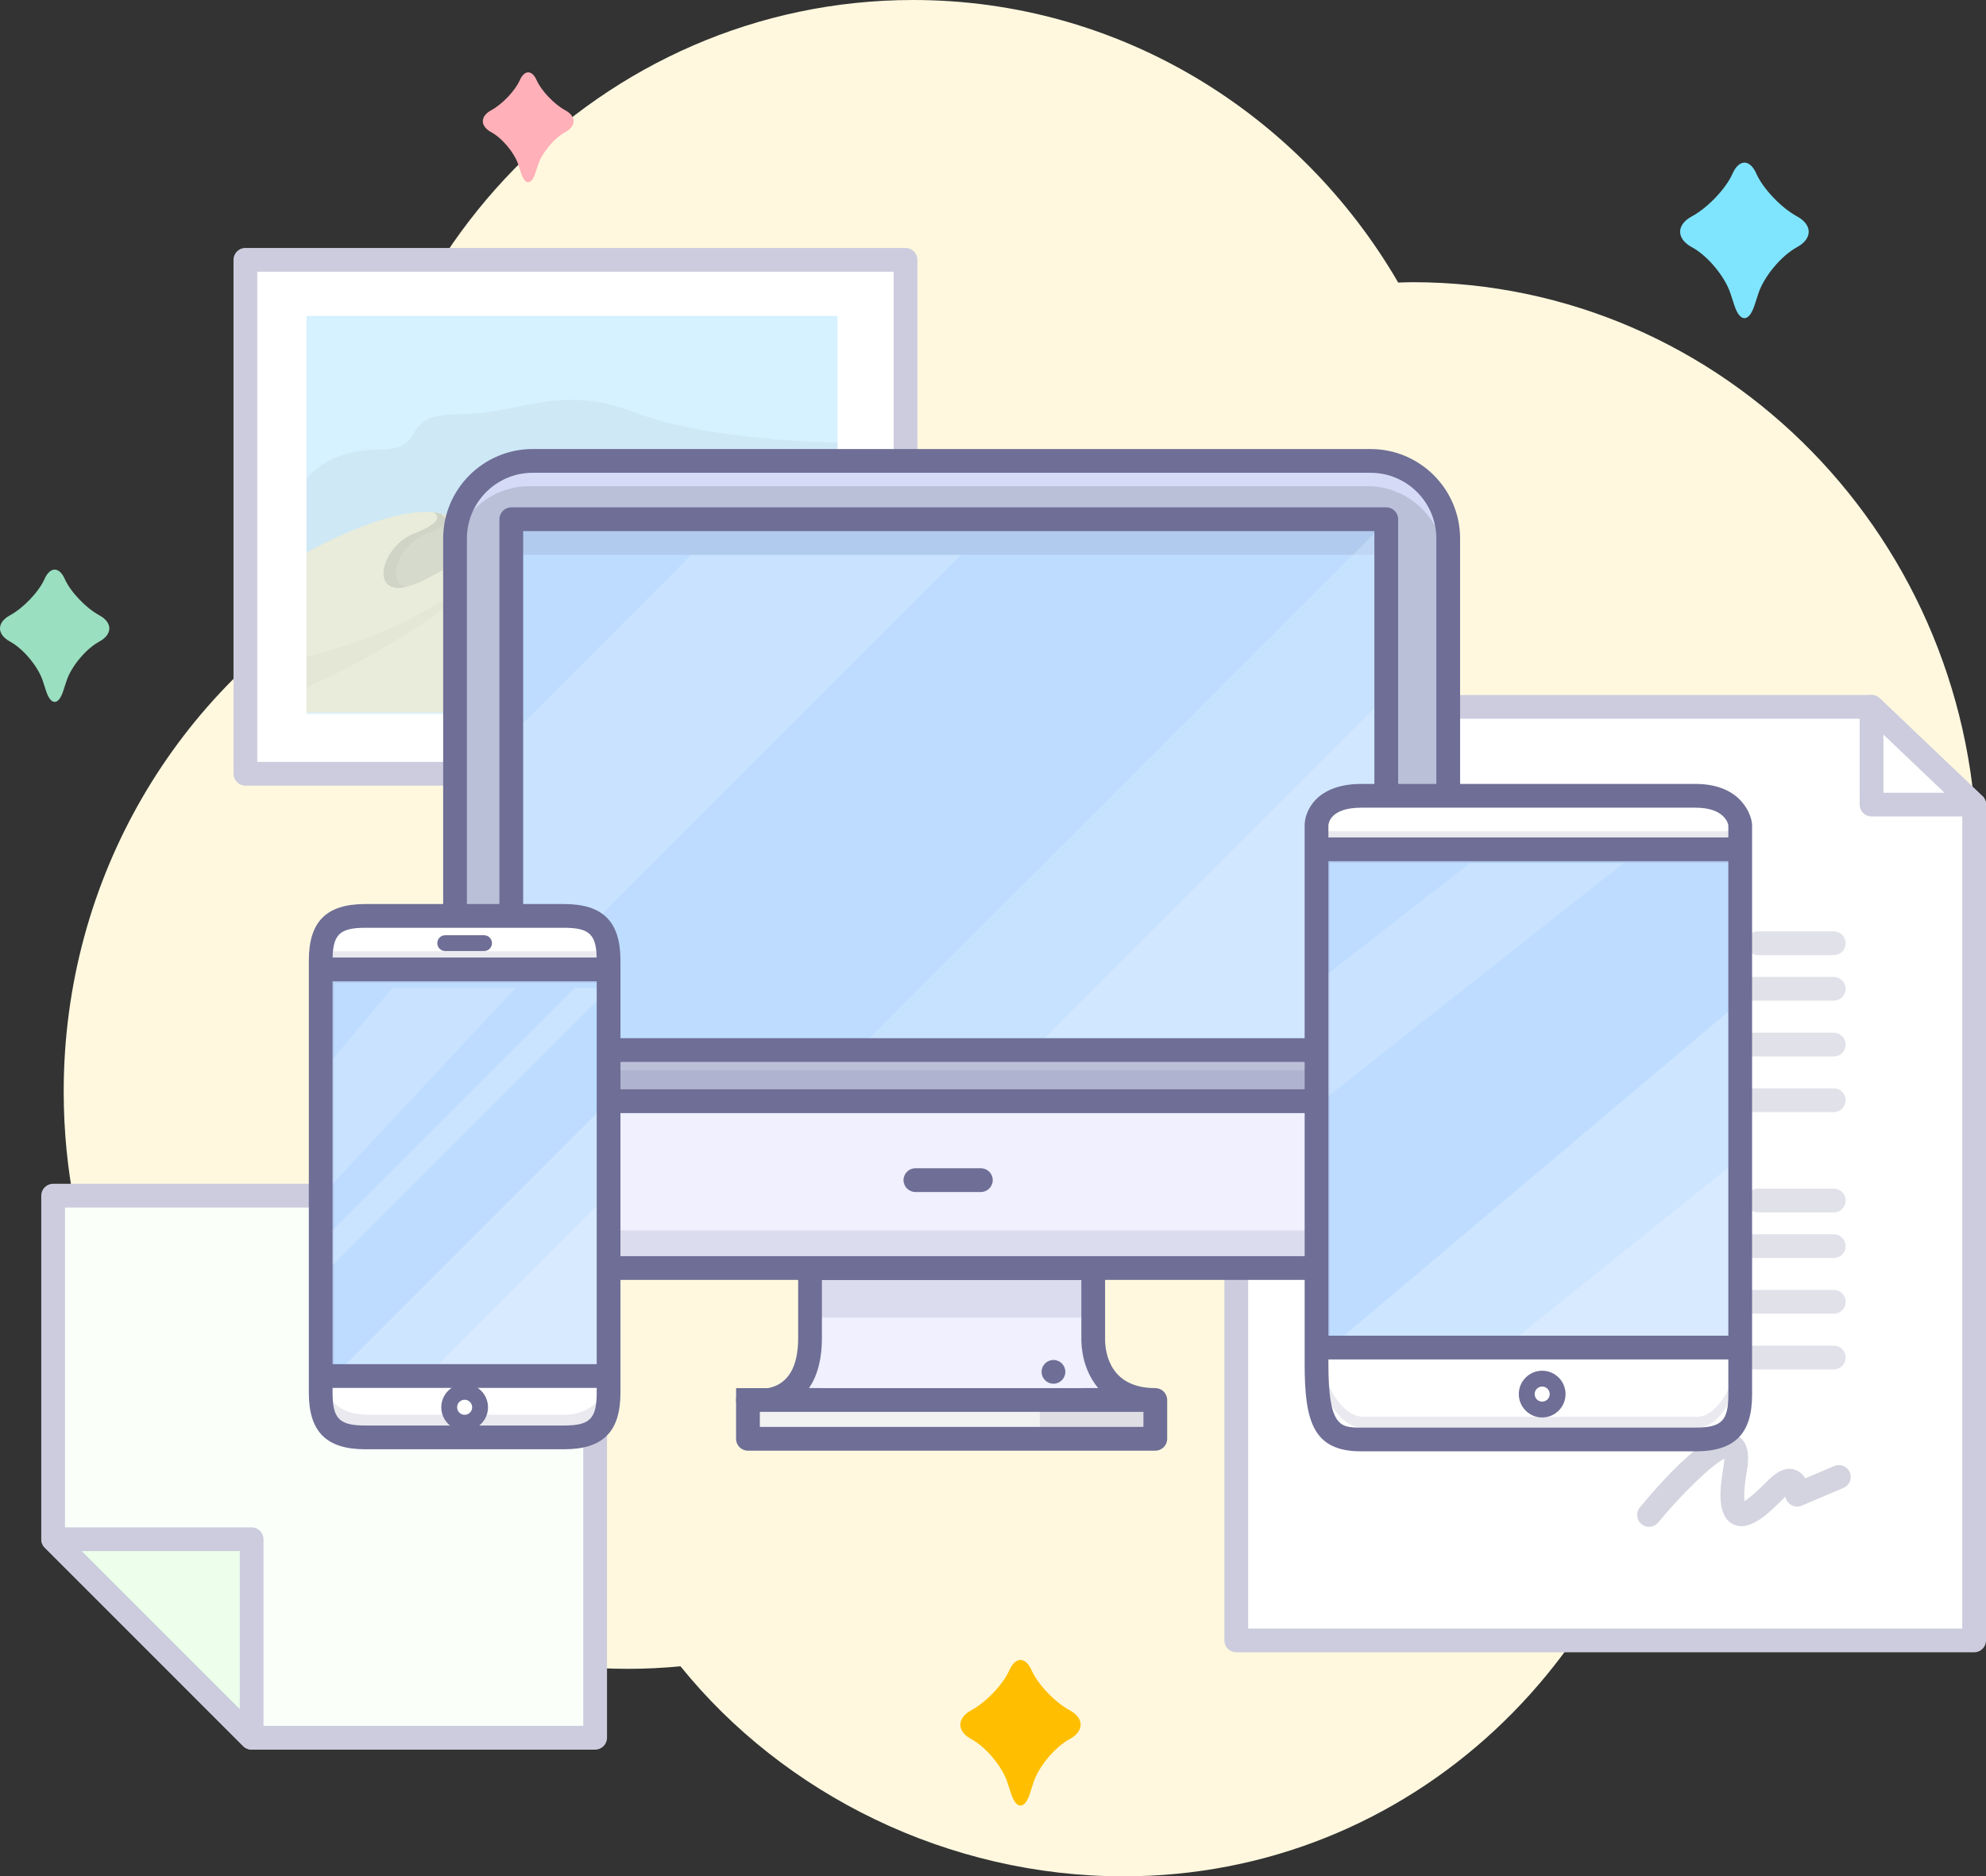 <svg xml:space="preserve" style="enable-background:new 0 0 250.896 236.988;" viewBox="0 0 250.896 236.988" height="236.988px" width="250.896px" y="0px" x="0px" xmlns:xlink="http://www.w3.org/1999/xlink" xmlns="http://www.w3.org/2000/svg" id="Layer_1" version="1.1">
<rect x="0" y="0" width="250.896" height="236.988" fill="#333333" stroke="none"/>
<path d="M249.747,108.561c0-40.273-31.915-72.918-71.282-72.918c-0.612,0-1.216,0.029-1.825,0.046
	C164.211,14.325,141.421,0,115.352,0C75.983,0,44.069,32.649,44.069,72.922c0,0.523,0.028,1.038,0.039,1.559
	C22.576,87.027,8.047,110.703,8.047,137.866c0,40.271,31.915,72.914,71.284,72.914c2.238,0,4.451-0.116,6.637-0.321
	c13.075,16.202,33.822,26.529,55.965,26.529c36.391,0,65.418-27.896,69.756-63.913C234.316,160.854,249.747,136.557,249.747,108.561
	z" style="fill:#FFF8DF;"></path>
<g>
	<g>
		<polygon points="236.435,89.277 156.179,89.277 156.179,207.193 249.397,207.193 249.397,101.625" style="fill:#FFFFFF;"></polygon>
		<path d="M249.397,208.693h-93.218c-0.828,0-1.5-0.672-1.5-1.5V89.277c0-0.829,0.672-1.5,1.5-1.5h80.256
			c0.385,0,0.756,0.148,1.034,0.414l12.962,12.348c0.298,0.283,0.466,0.675,0.466,1.086v105.568
			C250.897,208.021,250.225,208.693,249.397,208.693z M157.679,205.693h90.218V102.268l-12.062-11.491h-78.155V205.693z" style="fill:#CCCCDE;"></path>
	</g>
	<g>
		<polygon points="249.397,101.625 236.435,101.625 236.435,89.277" style="fill:#FFFFFF;"></polygon>
		<path d="M249.416,103.125c-0.005,0-0.013,0-0.02,0h-12.962c-0.828,0-1.5-0.671-1.5-1.5V89.277
			c0-0.6,0.357-1.143,0.909-1.379c0.552-0.237,1.19-0.121,1.625,0.293l12.825,12.217c0.377,0.272,0.622,0.716,0.622,1.217
			C250.916,102.454,250.245,103.125,249.416,103.125z M237.935,100.125h7.713l-7.713-7.348V100.125z" style="fill:#CCCCDE;"></path>
	</g>
	<path d="M209.278,109.368h-16.631c-0.828,0-1.5-0.671-1.5-1.5
		s0.672-1.5,1.5-1.5h16.631c0.828,0,1.5,0.671,1.5,1.5S210.106,109.368,209.278,109.368z" style="opacity:0.21;fill:#6E6E96;enable-background:new    ;"></path>
	<g style="opacity:0.21;">
		<path d="M213.115,120.636h-42.218c-0.828,0-1.5-0.672-1.5-1.5c0-0.829,0.672-1.5,1.5-1.5h42.218
			c0.828,0,1.5,0.671,1.5,1.5C214.615,119.964,213.944,120.636,213.115,120.636z" style="fill:#6E6E96;"></path>
		<path d="M231.665,120.636h-9.592c-0.828,0-1.5-0.672-1.5-1.5c0-0.829,0.672-1.5,1.5-1.5h9.592
			c0.828,0,1.5,0.671,1.5,1.5C233.165,119.964,232.493,120.636,231.665,120.636z" style="fill:#6E6E96;"></path>
		<path d="M205.44,126.393h-34.542c-0.828,0-1.5-0.672-1.5-1.5s0.672-1.5,1.5-1.5h34.542
			c0.828,0,1.5,0.672,1.5,1.5S206.268,126.393,205.44,126.393z" style="fill:#6E6E96;"></path>
		<path d="M231.665,126.393h-21.746c-0.828,0-1.5-0.672-1.5-1.5s0.672-1.5,1.5-1.5h21.746
			c0.828,0,1.5,0.672,1.5,1.5S232.493,126.393,231.665,126.393z" style="fill:#6E6E96;"></path>
		<path d="M187.213,133.43h-16.315c-0.828,0-1.5-0.672-1.5-1.5s0.672-1.5,1.5-1.5h16.315
			c0.828,0,1.5,0.672,1.5,1.5S188.041,133.43,187.213,133.43z" style="fill:#6E6E96;"></path>
		<path d="M202.882,133.43h-9.597c-0.828,0-1.5-0.672-1.5-1.5s0.672-1.5,1.5-1.5h9.597
			c0.828,0,1.5,0.672,1.5,1.5S203.71,133.43,202.882,133.43z" style="fill:#6E6E96;"></path>
		<path d="M231.665,133.43H207.36c-0.828,0-1.5-0.672-1.5-1.5s0.672-1.5,1.5-1.5h24.306
			c0.828,0,1.5,0.672,1.5,1.5S232.493,133.43,231.665,133.43z" style="fill:#6E6E96;"></path>
		<path d="M196.805,140.465h-25.907c-0.828,0-1.5-0.672-1.5-1.5s0.672-1.5,1.5-1.5h25.907
			c0.828,0,1.5,0.672,1.5,1.5S197.633,140.465,196.805,140.465z" style="fill:#6E6E96;"></path>
		<path d="M207.041,140.465h-3.199c-0.828,0-1.5-0.672-1.5-1.5s0.672-1.5,1.5-1.5h3.199
			c0.828,0,1.5,0.672,1.5,1.5S207.869,140.465,207.041,140.465z" style="fill:#6E6E96;"></path>
		<path d="M231.665,140.465h-18.23c-0.828,0-1.5-0.672-1.5-1.5s0.672-1.5,1.5-1.5h18.23
			c0.828,0,1.5,0.672,1.5,1.5S232.493,140.465,231.665,140.465z" style="fill:#6E6E96;"></path>
	</g>
	<path d="M208.322,192.845c-0.338,0-0.677-0.113-0.957-0.346
		c-0.638-0.529-0.726-1.475-0.196-2.112c5.864-7.065,9.973-10.125,12.191-9.103c1.947,0.897,1.473,3.653,1.316,4.559
		c-0.369,2.139-0.353,3.225-0.287,3.742c0.884-0.516,2.396-2.029,3.025-2.659c1.259-1.258,2.433-1.678,3.492-1.235
		c0.537,0.223,0.898,0.606,1.141,1.034l3.679-1.561c0.765-0.323,1.644,0.032,1.967,0.795s-0.032,1.644-0.795,1.967l-5.277,2.239
		c-0.464,0.197-0.995,0.147-1.414-0.13c-0.351-0.232-0.584-0.599-0.651-1.006c-0.006,0.006-0.013,0.012-0.019,0.018
		c-2.123,2.125-4.531,4.533-6.639,3.442c-1.951-1.011-1.69-4.185-1.179-7.156c0.086-0.494,0.115-0.849,0.12-1.097
		c-1.586,0.799-5.202,4.259-8.362,8.066C209.18,192.66,208.752,192.845,208.322,192.845z" style="opacity:0.3;fill:#6E6E96;enable-background:new    ;"></path>
	<path d="M205.121,147.184h-34.224c-0.828,0-1.5-0.672-1.5-1.5
		s0.672-1.5,1.5-1.5h34.224c0.828,0,1.5,0.672,1.5,1.5S205.949,147.184,205.121,147.184z" style="opacity:0.21;fill:#6E6E96;enable-background:new    ;"></path>
	<g style="opacity:0.21;">
		<path d="M213.115,153.13h-42.218c-0.828,0-1.5-0.672-1.5-1.5s0.672-1.5,1.5-1.5h42.218
			c0.828,0,1.5,0.672,1.5,1.5S213.944,153.13,213.115,153.13z" style="fill:#6E6E96;"></path>
		<path d="M231.665,153.13h-9.592c-0.828,0-1.5-0.672-1.5-1.5s0.672-1.5,1.5-1.5h9.592
			c0.828,0,1.5,0.672,1.5,1.5S232.493,153.13,231.665,153.13z" style="fill:#6E6E96;"></path>
		<path d="M205.44,158.889h-34.542c-0.828,0-1.5-0.672-1.5-1.5s0.672-1.5,1.5-1.5h34.542
			c0.828,0,1.5,0.672,1.5,1.5S206.268,158.889,205.44,158.889z" style="fill:#6E6E96;"></path>
		<path d="M231.665,158.889h-21.746c-0.828,0-1.5-0.672-1.5-1.5s0.672-1.5,1.5-1.5h21.746
			c0.828,0,1.5,0.672,1.5,1.5S232.493,158.889,231.665,158.889z" style="fill:#6E6E96;"></path>
		<path d="M187.213,165.926h-16.315c-0.828,0-1.5-0.672-1.5-1.5s0.672-1.5,1.5-1.5h16.315
			c0.828,0,1.5,0.672,1.5,1.5S188.041,165.926,187.213,165.926z" style="fill:#6E6E96;"></path>
		<path d="M202.882,165.926h-9.597c-0.828,0-1.5-0.672-1.5-1.5s0.672-1.5,1.5-1.5h9.597
			c0.828,0,1.5,0.672,1.5,1.5S203.71,165.926,202.882,165.926z" style="fill:#6E6E96;"></path>
		<path d="M231.665,165.926H207.36c-0.828,0-1.5-0.672-1.5-1.5s0.672-1.5,1.5-1.5h24.306
			c0.828,0,1.5,0.672,1.5,1.5S232.493,165.926,231.665,165.926z" style="fill:#6E6E96;"></path>
		<path d="M196.805,172.961h-25.907c-0.828,0-1.5-0.672-1.5-1.5s0.672-1.5,1.5-1.5h25.907
			c0.828,0,1.5,0.672,1.5,1.5S197.633,172.961,196.805,172.961z" style="fill:#6E6E96;"></path>
		<path d="M207.041,172.961h-3.199c-0.828,0-1.5-0.672-1.5-1.5s0.672-1.5,1.5-1.5h3.199
			c0.828,0,1.5,0.672,1.5,1.5S207.869,172.961,207.041,172.961z" style="fill:#6E6E96;"></path>
		<path d="M231.665,172.961h-18.23c-0.828,0-1.5-0.672-1.5-1.5s0.672-1.5,1.5-1.5h18.23
			c0.828,0,1.5,0.672,1.5,1.5S232.493,172.961,231.665,172.961z" style="fill:#6E6E96;"></path>
	</g>
</g>
<g id="Layer_2_3_">
	<g>
		<rect height="64.914" width="83.4" style="fill:#FFFFFF;" y="32.816" x="31"></rect>
		<path d="M114.401,99.23H31c-0.829,0-1.5-0.671-1.5-1.5V32.816c0-0.829,0.671-1.5,1.5-1.5h83.4
			c0.829,0,1.5,0.671,1.5,1.5V97.73C115.901,98.559,115.229,99.23,114.401,99.23z M32.5,96.23h80.4V34.316H32.5V96.23z" style="fill:#CCCCDE;"></path>
	</g>
	<g id="Layer_2_1_">
		<rect height="50.268" width="67.085" style="fill:#D6F1FF;" y="39.901" x="38.72"></rect>
	</g>
	<g style="opacity:0.47;" id="Layer_3_1_">
		<path d="M38.72,60.451c0,0,2.62-3.667,9.172-3.667
			c6.551,0,2.099-4.456,9.958-4.456c7.86,0,12.838-3.93,22.276-0.265c9.434,3.67,25.679,3.849,25.679,3.849l0.214,13.169
			L38.72,72.766V60.451L38.72,60.451z" style="opacity:0.08;enable-background:new    ;"></path>
		<polygon points="70.596,62.6 38.72,81.252 38.72,90.004 106.019,90.004" style="fill:#FFE5B0;"></polygon>
		<path d="M38.72,69.8c0,0,9.849-5.67,16.024-5.103c6.172,0.562-3.984,9.511-3.984,9.511l-12.04,7.044V69.8z" style="fill:#FFE5B0;"></path>
		<path d="M54.746,64.696c0,0,2.131,0.945-2.459,2.722c-4.594,1.774-6.087,9.578,1.39,5.793
			c7.479-3.785,16.918-10.609,16.918-10.609S63.93,66.79,54.746,64.696z" style="fill:#F2D9A6;"></path>
		<path d="M80.126,62.785c0,0,8.471-5.242,25.599-1.808l0.292,5.138L80.126,62.785z" style="fill:#FFE5B0;"></path>
		<path d="M53.677,73.21c3.14-1.588,6.624-3.715,9.614-5.645c-6.548-0.623-7.575-2.668-7.575-2.668
			l-0.003-0.003c-0.321-0.059-0.643-0.123-0.969-0.196c0,0,2.135,0.945-2.459,2.721C47.695,69.191,46.199,76.997,53.677,73.21z" style="fill:#D6C093;"></path>
		<path d="M83.385,61.411c0,0,12.588,0.028,22.483,2.113l0.15,2.591
			L83.385,61.411z" style="opacity:0.42;fill:#D6C093;enable-background:new    ;"></path>
		<g>
			<path d="M77.603,60.912c0,0-11.537-0.946-5.77,6.385c5.77,7.333,34.186,22.708,34.186,22.708v-23.89
				C106.019,66.114,85.72,60.912,77.603,60.912z" style="fill:#D6C093;"></path>
		</g>
		<path d="M38.72,82.904c0,0,17.847-3.712,26.218-15.22
			c0,0-4.729,9.457-26.218,19.15V82.904z" style="opacity:0.27;fill:#D6C093;enable-background:new    ;"></path>
		<path d="M73.105,68.698c0,0,16.195,12.945,19.337,21.306h13.577
			L73.105,68.698z" style="opacity:0.25;fill:#D6C093;enable-background:new    ;"></path>
		<g>
			<path d="M75.512,69.301c-6.738-8.452,6.745-7.359,6.745-7.359c1.455,0,3.009,0.006,4.6,0.013
				c-3.578-0.61-6.918-1.043-9.254-1.043c0,0-11.537-0.945-5.77,6.386c2.558,3.248,9.562,8.078,16.568,12.449
				C83.167,76.333,78.111,72.555,75.512,69.301z M105.545,65.993v23.706c0,0-0.668-0.343-1.812-0.954
				c1.433,0.798,2.285,1.257,2.285,1.257V66.115C106.019,66.114,105.85,66.072,105.545,65.993z" style="fill:#C7B289;"></path>
		</g>
		<g>
			<path d="M53.86,67.417c1.737-0.673,2.508-1.225,2.802-1.649c-0.75-0.489-0.943-0.874-0.943-0.874
				s-0.003,0-0.004,0c-0.319-0.059-0.641-0.125-0.967-0.197c0,0,2.131,0.945-2.459,2.722c-3.992,1.541-5.644,7.637-1.094,6.719
				C48.733,73.414,50.435,68.739,53.86,67.417z" style="fill:#C7B289;"></path>
		</g>
	</g>
</g>
<g>
	<g>
		<polygon points="6.711,194.413 6.711,151.016 75.185,151.016 75.185,219.487 31.786,219.487" style="fill:#FAFFFA;"></polygon>
		<path d="M75.185,220.987H31.786c-0.398,0-0.779-0.158-1.061-0.439L5.651,195.474
			c-0.281-0.281-0.439-0.663-0.439-1.061v-43.397c0-0.828,0.671-1.5,1.5-1.5h68.474c0.829,0,1.5,0.672,1.5,1.5v68.472
			C76.685,220.315,76.013,220.987,75.185,220.987z M32.407,217.987h41.277v-65.472H8.211v41.276L32.407,217.987z" style="fill:#CCCCDE;"></path>
	</g>
	<g>
		<polygon points="6.711,194.413 31.786,194.413 31.786,219.487" style="fill:#EDFFEB;"></polygon>
		<path d="M31.787,220.987c-0.391,0-0.774-0.152-1.061-0.439L5.651,195.474
			c-0.429-0.429-0.558-1.074-0.325-1.635c0.232-0.561,0.779-0.926,1.386-0.926h25.075c0.829,0,1.5,0.672,1.5,1.5v25.074
			c0,0.606-0.365,1.153-0.926,1.386C32.175,220.95,31.98,220.987,31.787,220.987z M10.333,195.913l19.954,19.953v-19.953H10.333z" style="fill:#CCCCDE;"></path>
	</g>
</g>
<g id="Layer_2_2_">
	<g id="Layer_4_1_">
		<g>
			<path d="M97.197,176.823h-2.704C94.491,176.823,95.716,177.091,97.197,176.823z M138.11,169.341v-9.181
				h-35.776v8.82c0,5.781-2.868,7.438-5.137,7.842h5.137v2.449h35.776v-2.449h7.844C138.781,176.823,138.153,170.872,138.11,169.341
				z" style="fill:#F0F0FF;"></path>
			<path d="M139.61,180.771h-38.776v-2.449H97.33c-0.483,0.08-0.985,0.12-1.493,0.12c0,0,0,0,0,0
				c-1.064,0-2.845,0-2.845-1.619v-1.5h4.059c2.509-0.504,3.782-2.637,3.782-6.343v-10.32h38.776v10.681
				c0.05,1.77,0.77,5.981,6.342,5.981v3h-6.342V180.771z M103.833,177.771h32.776v-2.449h2.133
				c-1.436-1.709-2.075-3.908-2.132-5.939l-0.001-7.723h-32.776v7.32c0,2.923-0.672,4.944-1.63,6.342h1.63V177.771z M133.087,174.77
				c-0.828,0-1.5-0.672-1.5-1.5c0-0.829,0.672-1.5,1.5-1.5s1.5,0.671,1.5,1.5C134.587,174.098,133.915,174.77,133.087,174.77z" style="fill:#6E6E96;"></path>
		</g>
		<g>
			<rect height="4.903" width="51.462" style="fill:#F2F2F2;" y="176.823" x="94.491"></rect>
			<path d="M145.953,183.227H94.491c-0.829,0-1.5-0.672-1.5-1.5v-4.903c0-0.828,0.671-1.5,1.5-1.5h51.462
				c0.828,0,1.5,0.672,1.5,1.5v4.903C147.453,182.555,146.781,183.227,145.953,183.227z M95.991,180.227h48.462v-1.903H95.991
				V180.227z" style="fill:#6E6E96;"></path>
		</g>
		<g>
			<path d="M57.487,146.927V68.019c0-5.392,4.41-9.803,9.803-9.803h105.865c5.392,0,9.803,4.411,9.803,9.803
				v78.908" style="fill:#BBC0D9;"></path>
		</g>
		<rect height="67.045" width="110.537" style="fill:#BDDCFF;" y="65.581" x="64.593"></rect>
		<g>
			<path d="M182.958,139.086v11.271c0,5.393-4.413,9.803-9.804,9.803H67.29c-5.394,0-9.803-4.411-9.803-9.803
				v-11.271H182.958z" style="fill:#F0F0FF;"></path>
		</g>
		<rect height="4.504" width="110.537" style="opacity:0.15;fill:#6E6E96;enable-background:new    ;" y="65.581" x="64.593"></rect>
		<path d="M172.741,57.268H66.875c-5.393,0-9.802,4.411-9.802,9.802v4.135c0-5.393,4.411-9.802,9.802-9.802
			h105.866c5.392,0,9.803,4.41,9.803,9.802V67.07C182.545,61.678,178.133,57.268,172.741,57.268z" style="fill:#D5DBF7;"></path>
		<g>
			<path d="M173.155,161.66H67.29c-6.232,0-11.303-5.07-11.303-11.303v-12.771h128.471v12.771
				C184.458,156.59,179.387,161.66,173.155,161.66z M58.988,140.586v9.771c0,4.578,3.725,8.303,8.303,8.303h105.864
				c4.579,0,8.304-3.725,8.304-8.303v-9.771H58.988z" style="fill:#6E6E96;"></path>
		</g>
		<g>
			<path d="M184.457,146.927h-3V68.019c0-4.579-3.725-8.303-8.303-8.303H67.289
				c-4.578,0-8.303,3.725-8.303,8.303v78.908h-3V68.019c0-6.232,5.07-11.303,11.303-11.303h105.865
				c6.232,0,11.303,5.071,11.303,11.303V146.927z" style="fill:#6E6E96;"></path>
		</g>
		<path d="M173.155,155.408H67.29c-5.394,0-9.803-4.413-9.803-9.805
			v4.754c0,5.393,4.41,9.805,9.803,9.805h105.866c5.391,0,9.802-4.412,9.802-9.805v-4.754
			C182.958,150.995,178.546,155.408,173.155,155.408z" style="opacity:0.15;fill:#6E6E96;enable-background:new    ;"></path>
		<rect height="3.925" width="125.471" style="opacity:0.15;fill:#6E6E96;enable-background:new    ;" y="135.161" x="57.487"></rect>
		<rect height="6.258" width="35.776" style="opacity:0.15;fill:#6E6E96;enable-background:new    ;" y="160.16" x="102.333"></rect>
		<rect height="4.903" width="14.595" style="opacity:0.15;fill:#6E6E96;enable-background:new    ;" y="176.823" x="131.358"></rect>
		<polygon points="108.917,132.061 174.499,66.476 174.499,88.565 
			131.004,132.061" style="opacity:0.31;fill:#DEEFFF;enable-background:new    ;"></polygon>
		<polygon points="174.499,88.565 131.004,132.061 174.499,132.061" style="opacity:0.31;fill:#FFFFFF;enable-background:new    ;"></polygon>
		<path d="M123.915,150.555h-8.27c-0.829,0-1.5-0.672-1.5-1.5s0.671-1.5,1.5-1.5h8.27
			c0.829,0,1.5,0.672,1.5,1.5S124.744,150.555,123.915,150.555z" style="fill:#6E6E96;"></path>
		<polygon points="64.593,92.825 87.334,70.085 121.435,70.085 
			65.107,126.415" style="opacity:0.17;fill:#FFFFFF;enable-background:new    ;"></polygon>
		<path d="M175.13,134.126H64.593c-0.829,0-1.5-0.672-1.5-1.5V65.581c0-0.829,0.671-1.5,1.5-1.5H175.13
			c0.828,0,1.5,0.671,1.5,1.5v67.045C176.63,133.454,175.958,134.126,175.13,134.126z M66.093,131.126H173.63V67.081H66.093V131.126
			z" style="fill:#6E6E96;"></path>
	</g>
	<g>
		<path d="M76.883,175.896c0,3.107-2.544,5.652-5.653,5.652H46.169c-3.109,0-5.654-2.545-5.654-5.652v-54.561
			c0-3.108,2.544-5.653,5.654-5.653h25.062c3.109,0,5.653,2.544,5.653,5.653L76.883,175.896L76.883,175.896L76.883,175.896z" style="fill:#F0F0FF;"></path>
		<path d="M76.883,175.896c0,3.107-2.544,5.652-5.653,5.652H46.169c-3.109,0-5.654-2.545-5.654-5.652v-54.561
			c0-3.108,2.544-5.653,5.654-5.653h25.062c3.109,0,5.653,2.544,5.653,5.653L76.883,175.896L76.883,175.896L76.883,175.896z" style="fill:#FFFFFF;"></path>
		<rect height="50.914" width="36.368" style="fill:#BDDCFF;" y="122.884" x="40.515"></rect>
		<polygon points="42.198,173.798 76.883,139.114 76.883,150.796 
			53.88,173.798" style="opacity:0.49;fill:#DEEFFF;enable-background:new    ;"></polygon>
		<polygon points="76.883,150.796 53.88,173.798 76.883,173.798" style="opacity:0.4;fill:#FFFFFF;enable-background:new    ;"></polygon>
		<rect height="3" width="36.368" style="fill:#6E6E96;" y="120.938" x="40.515"></rect>
		<rect height="3" width="36.368" style="fill:#6E6E96;" y="172.298" x="40.515"></rect>
		<path d="M61.154,120.123h-4.908c-0.552,0-1-0.447-1-1c0-0.552,0.448-1,1-1h4.908c0.552,0,1,0.448,1,1
			C62.154,119.676,61.706,120.123,61.154,120.123z" style="fill:#6E6E96;"></path>
		<path d="M58.7,180.698c-1.628,0-2.952-1.324-2.952-2.952s1.324-2.952,2.952-2.952
			c1.627,0,2.951,1.324,2.951,2.952S60.328,180.698,58.7,180.698z M58.7,176.794c-0.525,0-0.952,0.427-0.952,0.952
			s0.427,0.952,0.952,0.952c0.524,0,0.951-0.427,0.951-0.952S59.225,176.794,58.7,176.794z" style="fill:#6E6E96;"></path>
		<polygon points="76.883,122.438 40.515,122.438 40.515,173.798 
			42.198,173.798 42.198,124.16 76.883,124.16" style="opacity:0.15;fill:#6E6E96;enable-background:new    ;"></polygon>
		<rect height="1.479" width="36.368" style="opacity:0.15;fill:#6E6E96;enable-background:new    ;" y="120.155" x="40.515"></rect>
		<path d="M71.481,178.684H46.42c-3.108,0-5.653-1.535-5.653-5.653
			v1.385c0,5.125,2.544,5.655,5.653,5.655h25.062c3.109,0,5.653-1.539,5.653-5.655h0.001v-1.385h-0.001
			C77.135,176.141,74.59,178.684,71.481,178.684z" style="opacity:0.15;fill:#6E6E96;enable-background:new    ;"></path>
		<polygon points="40.896,135.143 49.587,124.749 65.173,124.749 
			41.13,150.493" style="opacity:0.17;fill:#FFFFFF;enable-background:new    ;"></polygon>
		<polygon points="72.669,124.749 41.635,155.782 41.598,160.223 
			77.071,124.749" style="opacity:0.2;fill:#FFFFFF;enable-background:new    ;"></polygon>
		<path d="M71.23,183.049H46.169c-4.948,0-7.154-2.206-7.154-7.152v-54.561c0-4.947,2.207-7.153,7.154-7.153
			h25.062c4.947,0,7.153,2.206,7.153,7.153l-0.001,54.561C78.383,180.843,76.177,183.049,71.23,183.049z M46.169,117.183
			c-3.3,0-4.154,0.854-4.154,4.153v54.561c0,3.299,0.854,4.152,4.154,4.152H71.23c3.299,0,4.153-0.854,4.153-4.152l0.001-54.561
			c0-3.299-0.854-4.153-4.153-4.153H46.169z" style="fill:#6E6E96;"></path>
	</g>
</g>
<g>
	<path d="M219.845,176.157c0,3.108-2.545,5.653-5.654,5.653h-42.218c-3.108,0-5.653-2.545-5.653-9.512v-69.99
		c0,0.75,2.545-1.795,5.653-1.795h42.22c3.109,0,5.652,2.544,5.652,1.795v69.99V176.157L219.845,176.157z" style="fill:#F0F0FF;"></path>
	<path d="M219.845,176.157c0,3.108-2.545,5.653-5.654,5.653h-42.218c-3.108,0-5.653-2.545-5.653-9.512v-69.99
		c0,0.75,2.545-1.795,5.653-1.795h42.22c3.109,0,5.652,2.544,5.652,1.795v69.99V176.157L219.845,176.157z" style="fill:#FFFFFF;"></path>
	<rect height="62.487" width="53.526" style="fill:#BDDCFF;" y="107.716" x="166.318"></rect>
	<polygon points="168.002,170.203 219.845,126.505 219.845,146.236 
		190.007,170.203" style="opacity:0.49;fill:#DEEFFF;enable-background:new    ;"></polygon>
	<polygon points="219.845,146.236 190.007,170.203 219.845,170.203" style="opacity:0.4;fill:#FFFFFF;enable-background:new    ;"></polygon>
	<rect height="3" width="53.527" style="fill:#6E6E96;" y="105.771" x="166.318"></rect>
	<rect height="3" width="53.527" style="fill:#6E6E96;" y="168.703" x="166.318"></rect>
	<path d="M194.827,179.031c-1.628,0-2.952-1.324-2.952-2.952s1.324-2.952,2.952-2.952
		c1.627,0,2.951,1.324,2.951,2.952S196.454,179.031,194.827,179.031z M194.827,175.127c-0.525,0-0.952,0.427-0.952,0.952
		s0.427,0.952,0.952,0.952c0.524,0,0.951-0.427,0.951-0.952S195.352,175.127,194.827,175.127z" style="fill:#6E6E96;"></path>
	<polygon points="219.845,107.271 166.318,107.271 166.318,170.203 
		168.002,170.203 168.002,108.992 219.845,108.992" style="opacity:0.15;fill:#6E6E96;enable-background:new    ;"></polygon>
	<rect height="1.479" width="53.526" style="opacity:0.15;fill:#6E6E96;enable-background:new    ;" y="104.988" x="166.318"></rect>
	<path d="M214.442,178.946h-42.22c-3.106,0-5.652-5.395-5.652-9.513
		v1.387c0,5.123,2.546,9.512,5.652,9.512h42.22c3.11,0,5.653-5.396,5.653-9.512h0.002v-1.387h-0.002
		C220.096,172.545,217.553,178.946,214.442,178.946z" style="opacity:0.15;fill:#6E6E96;enable-background:new    ;"></path>
	<polygon points="166.253,124.15 185.713,108.992 205.158,108.992 
		166.488,139.503" style="opacity:0.17;fill:#FFFFFF;enable-background:new    ;"></polygon>
	<path d="M214.191,183.311h-42.218c-6.047,0-7.153-3.708-7.153-11.012v-68.061
		c0-1.807,1.495-5.224,7.153-5.224h42.22c5.938,0,7.152,4.121,7.152,5.224v71.919C221.345,181.104,219.139,183.311,214.191,183.311z
		 M171.973,102.014c-3.949,0-4.145,2.013-4.153,2.242v68.042c0,8.012,1.563,8.012,4.153,8.012h42.218c3.3,0,4.154-0.854,4.154-4.153
		v-71.919c-0.024-0.14-0.389-2.224-4.152-2.224H171.973z" style="fill:#6E6E96;"></path>
</g>
<g id="Layer_11_1_">
	<g>
		<path d="M222.14,37.07c0.699-2.14,2.886-4.77,4.865-5.842l0.008-0.005c1.98-1.072,1.98-2.827,0-3.899
			l-0.008-0.004c-1.979-1.073-4.279-3.488-5.112-5.37c-0.832-1.88-2.192-1.88-3.028,0c-0.83,1.882-3.132,4.299-5.114,5.37
			l-0.011,0.004c-1.983,1.073-1.983,2.828,0,3.899l0.011,0.005c1.982,1.072,4.166,3.702,4.865,5.842l0.497,1.51
			c0.698,2.142,1.83,2.142,2.533,0L222.14,37.07z" style="fill:#7FE5FF;"></path>
	</g>
	<g>
		<path d="M67.973,20.814c0.492-1.512,2.039-3.369,3.438-4.126l0.006-0.002c1.397-0.757,1.397-1.999,0-2.755
			l-0.006-0.002c-1.397-0.758-3.023-2.464-3.612-3.794c-0.587-1.328-1.549-1.328-2.136,0c-0.587,1.33-2.214,3.036-3.611,3.795
			l-0.007,0.002c-1.398,0.757-1.398,1.997,0,2.754l0.007,0.004c1.396,0.757,2.944,2.614,3.438,4.126l0.348,1.068
			c0.492,1.513,1.298,1.513,1.79,0L67.973,20.814z" style="fill:#FFB0B8;"></path>
	</g>
	<g>
		<path d="M8.402,86.003c0.593-1.821,2.455-4.058,4.14-4.967l0.007-0.005c1.684-0.91,1.684-2.404,0-3.316
			l-0.007-0.005c-1.685-0.909-3.642-2.966-4.349-4.565c-0.708-1.601-1.866-1.601-2.574,0c-0.707,1.599-2.665,3.656-4.35,4.565
			l-0.007,0.005c-1.684,0.91-1.684,2.404,0,3.316l0.007,0.005c1.685,0.91,3.546,3.151,4.14,4.967l0.419,1.287
			c0.593,1.823,1.562,1.823,2.155,0L8.402,86.003z" style="fill:#9ADFC0;"></path>
	</g>
</g>
<g>
	<path d="M130.562,225.135c0.652-2.005,2.704-4.468,4.561-5.472l0.008-0.003c1.854-1.003,1.854-2.648,0-3.651
		l-0.008-0.004c-1.854-1.005-4.01-3.267-4.79-5.028c-0.777-1.762-2.055-1.762-2.831,0c-0.777,1.763-2.935,4.023-4.786,5.03
		l-0.009,0.004c-1.854,1.003-1.854,2.646,0,3.649l0.009,0.005c1.852,1.005,3.903,3.466,4.557,5.472l0.462,1.414
		c0.652,2.008,1.723,2.008,2.373,0L130.562,225.135z" style="fill:#FFBF00;"></path>
</g>
</svg>
